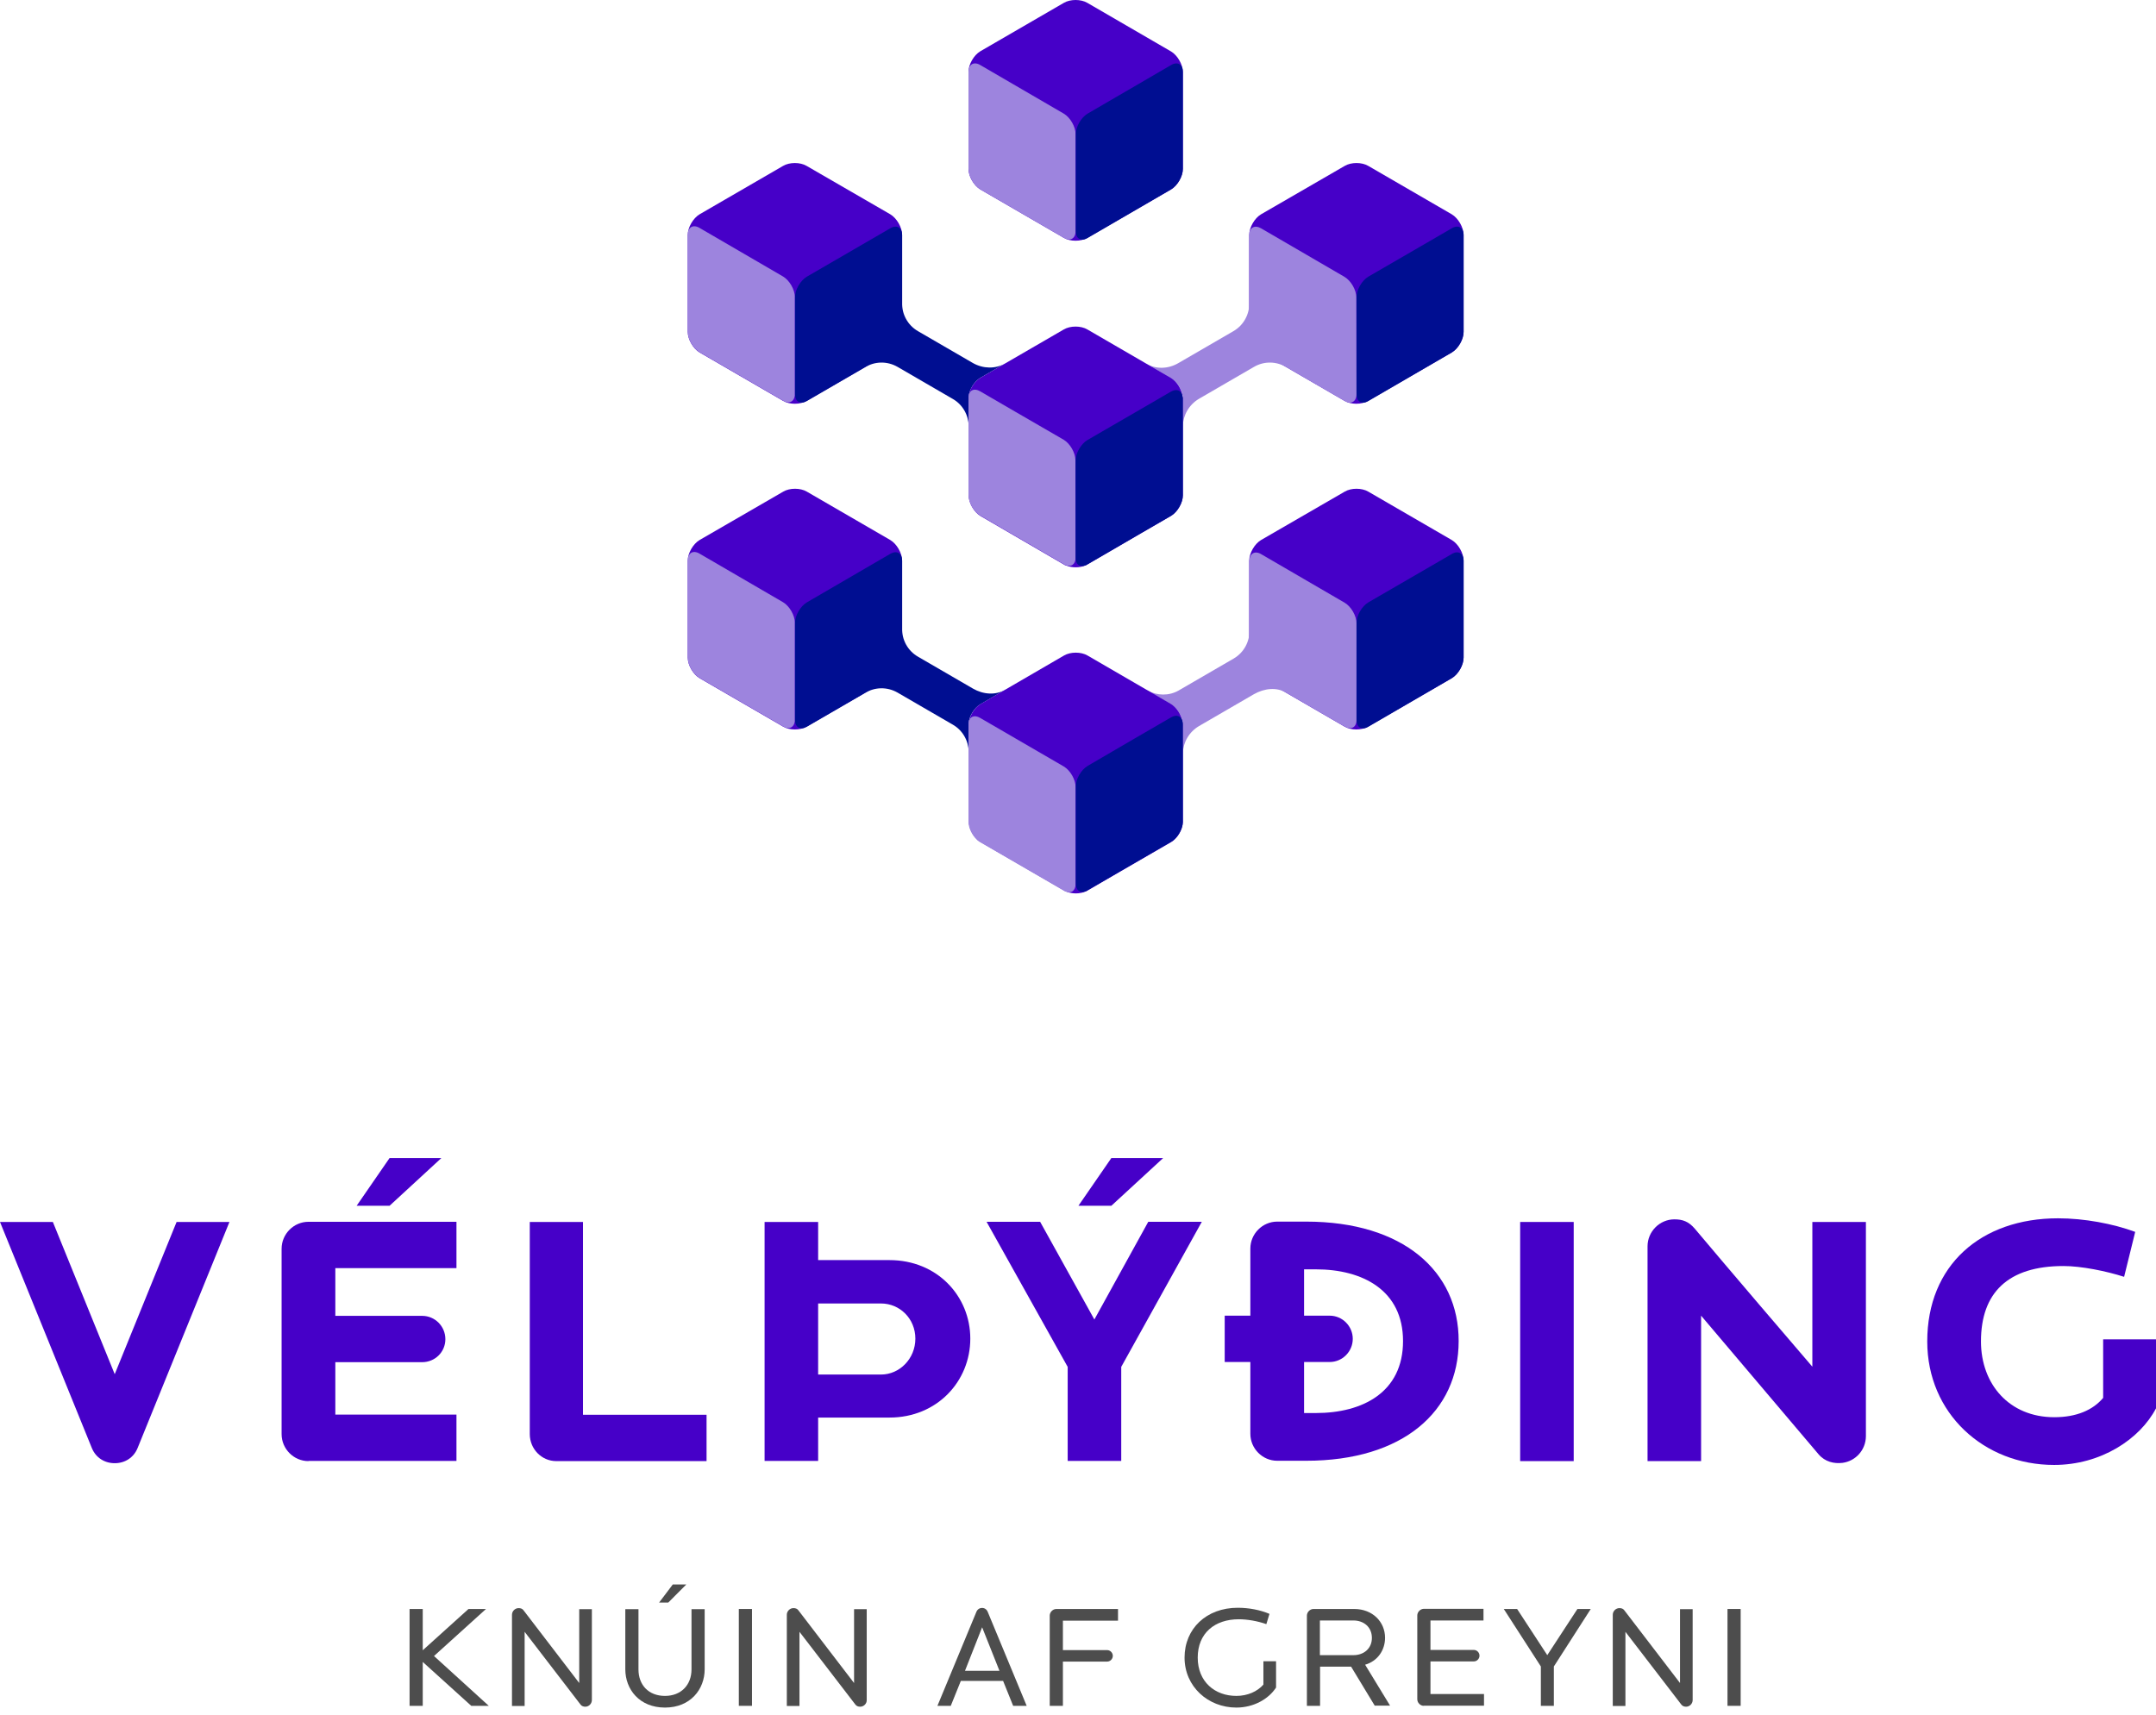 <svg fill="none" height="222" viewBox="0 0 279 222" width="279" xmlns="http://www.w3.org/2000/svg"><g fill="#4d4d4d"><path d="m60.984 220.786-6.279-5.681v5.681h-1.704v-12.535h1.704v5.343l5.92-5.343h2.265l-6.728 6.087 7.087 6.448z"/><path d="m75.74 220.899c-.224 0-.471-.068-.628-.293l-7.221-9.401v9.603h-1.637v-11.813c0-.473.404-.856.852-.856.269 0 .493.067.65.293l7.199 9.401v-9.559h1.637v11.79c-.022.474-.404.835-.852.835z"/><path d="m86.055 221.011c-3.319 0-5.136-2.367-5.136-4.959v-7.778h1.704v7.8c0 2.007 1.301 3.427 3.431 3.427 2.086 0 3.431-1.42 3.431-3.427v-7.8h1.704v7.778c0 2.592-1.839 4.959-5.136 4.959zm.426-13.594h-1.188l1.772-2.344h1.749z"/><path d="m95.609 220.786v-12.535h1.704v12.535z"/><path d="m111.306 220.899c-.224 0-.47-.068-.627-.293l-7.222-9.401v9.603h-1.637v-11.813c0-.473.404-.856.852-.856.27 0 .494.067.651.293l7.199 9.401v-9.559h1.637v11.79c0 .474-.404.835-.853.835z"/><path d="m131.109 220.786-1.301-3.224h-5.472l-1.301 3.224h-1.726l5.045-12.174c.135-.316.404-.496.74-.496.314 0 .584.18.718.496l5.046 12.174zm-4.015-10.168-2.22 5.636h4.463z"/><path d="m137.546 209.762v3.81h5.719c.403 0 .74.338.74.744 0 .405-.337.744-.74.744h-5.719v5.726h-1.704v-11.678c0-.451.403-.857.852-.857h7.984v1.511z"/><path d="m159.994 221.011c-3.677 0-6.705-2.728-6.705-6.47s2.826-6.448 6.885-6.448c1.48 0 2.938.294 4.104.79l-.404 1.33c-1.144-.406-2.467-.632-3.566-.632-3.117 0-5.315 1.804-5.315 4.96 0 3.134 2.221 4.96 5.001 4.96 1.436 0 2.714-.564 3.499-1.466v-3.02h1.637v3.404c-.964 1.488-2.893 2.592-5.136 2.592z"/><path d="m177.912 220.786-3.072-5.073h-4.015v5.073h-1.704v-11.678c0-.451.404-.857.852-.857h5.27c2.4 0 3.992 1.691 3.992 3.72 0 1.623-.964 3.021-2.579 3.494l3.229 5.298h-1.973zm-2.758-11.047h-4.351v4.487h4.351c1.278 0 2.377-.812 2.377-2.232 0-1.443-1.099-2.255-2.377-2.255z"/><path d="m184.258 220.786c-.471 0-.852-.406-.852-.857v-10.844c0-.45.404-.856.852-.856h7.715v1.51h-6.862v3.81h5.606c.404 0 .74.338.74.744s-.336.744-.74.744h-5.606v4.216h6.929v1.51h-7.782z"/><path d="m201.079 215.691v5.095h-1.682v-5.095l-4.799-7.44h1.726l3.903 5.975 3.902-5.975h1.726z"/><path d="m218.189 220.899c-.224 0-.471-.068-.628-.293l-7.221-9.401v9.603h-1.637v-11.813c0-.473.404-.856.852-.856.269 0 .494.067.651.293l7.198 9.401v-9.559h1.637v11.79c-.022.474-.403.835-.852.835z"/><path d="m223.549 220.786v-12.535h1.704v12.535z"/></g><g fill="#4600c8"><path d="m17.806 187.421c-.516 1.262-1.659 1.961-2.96 1.961s-2.444-.699-2.96-1.961l-11.886-29.263h6.84l8.006 19.704 8.006-19.704h6.84z"/><path d="m39.917 189.111c-1.906 0-3.476-1.578-3.476-3.494v-23.987c0-1.916 1.57-3.494 3.476-3.494h19.152v5.996h-15.676v6.178h11.235c1.659 0 3.005 1.352 3.005 3.02 0 1.669-1.345 2.976-3.005 2.976h-11.235v6.786h15.676v5.997h-19.152zm10.495-33.049h-4.261l4.261-6.177h6.705z"/><path d="m71.988 189.111c-1.906 0-3.431-1.578-3.431-3.494v-27.459h6.885v24.957h15.99v5.996z"/><path d="m115.112 183.475h-9.239v5.614h-6.93v-30.931h6.93v4.937h9.239c6.145 0 10.451 4.645 10.451 10.168s-4.306 10.212-10.451 10.212zm-1.098-14.766h-8.141v9.198h8.141c2.399 0 4.44-2.052 4.44-4.644 0-2.615-2.041-4.554-4.44-4.554z"/><path d="m145.095 176.915v12.174h-6.93v-12.174l-10.495-18.779h6.93l7.019 12.647 6.974-12.647h6.93zm-1.278-20.853h-4.261l4.261-6.177h6.705z"/><path d="m196.719 189.111v-30.953h6.929v30.953z"/><path d="m238.432 189.337c-1.099.135-2.265-.135-3.095-1.105l-15.204-17.945v18.824h-6.93v-27.797c0-1.916 1.57-3.494 3.476-3.494 1.054 0 1.839.271 2.646 1.217 0 0 4.8 5.727 15.205 17.855v-18.734h6.93v27.752c-.023 1.759-1.323 3.201-3.028 3.427z"/><path d="m265.814 189.607c-9.105 0-16.416-6.695-16.416-15.983 0-9.852 6.93-15.939 16.932-15.939 3.386 0 7.109.699 9.979 1.758l-1.435 5.817c-2.31-.744-5.539-1.398-7.849-1.398-7.176 0-10.675 3.449-10.675 9.762 0 5.523 3.656 9.806 9.487 9.806 2.87 0 5.001-.924 6.324-2.502v-7.575h6.84v8.927c-2.086 3.991-7.132 7.327-13.187 7.327z"/><path d="m169.025 158.113h-3.746c-1.906 0-3.476 1.578-3.476 3.495v8.679h-3.319v5.997h3.319v9.288c0 1.916 1.57 3.494 3.476 3.494h3.746c12.536 0 19.734-6.402 19.734-15.488.023-9.04-7.198-15.465-19.734-15.465zm1.255 24.776h-1.525v-6.605h3.319c1.638 0 2.983-1.353 2.983-2.999 0-1.645-1.345-2.998-2.983-2.998h-3.319v-5.997h1.525c6.055 0 11.281 2.706 11.281 9.288 0 6.628-5.226 9.311-11.281 9.311z"/><path d="m187.874 45.618c.83-.496 1.525-1.691 1.525-2.66v-12.557c0-.969-.695-2.164-1.525-2.66l-10.809-6.267c-.83-.496-2.22-.496-3.05 0l-10.832 6.267c-.83.496-1.525 1.691-1.525 2.66v12.557c0 .969.695 2.164 1.525 2.66l10.809 6.267c.83.496 2.221.496 3.05 0z"/></g><path d="m175.541 51.006c0 .699-.358 1.105-.852 1.105-.202 0-.426-.068-.673-.203l-7.535-4.373c-1.256-.766-2.87-.834-4.216-.045l-7.109 4.126c-1.3.766-2.063 2.142-2.085 3.539v-3.584c0-.068 0-.135 0-.18 0-.022 0-.068-.023-.09-.112-.902-.74-1.939-1.502-2.367l-3.275-1.894c1.256.766 2.871.744 4.217-.045l7.109-4.125c1.368-.789 2.108-2.232 2.063-3.697v-8.161-.586c0-.969.695-1.353 1.525-.879l10.809 6.29c.83.496 1.525 1.691 1.525 2.66z" fill="#9d84de"/><path d="m189.4 42.958c0 .969-.695 2.164-1.525 2.66l-10.809 6.29c-.83.496-1.525.09-1.525-.879v-12.557c0-.969.695-2.164 1.525-2.66l10.809-6.267c.83-.496 1.525-.09 1.525.879z" fill="#000e91"/><path d="m187.874 87.776c.83-.496 1.525-1.691 1.525-2.66v-12.557c0-.969-.695-2.164-1.525-2.66l-10.809-6.267c-.83-.496-2.22-.496-3.05 0l-10.832 6.267c-.83.496-1.525 1.691-1.525 2.66v12.557c0 .969.695 2.164 1.525 2.66l10.809 6.267c.83.496 2.221.496 3.05 0z" fill="#4600c8"/><path d="m175.542 93.164c0 .699-.337 1.082-.852 1.082-.202 0-.427-.068-.673-.203l-1.615-.924-5.943-3.449c-1.233-.766-2.848-.586-4.193.18l-7.109 4.126c-1.301.766-2.064 2.142-2.086 3.539v-3.72c0-.068 0-.135 0-.18 0-.023 0-.068-.022-.09-.113-.902-.74-1.939-1.503-2.367l-3.005-1.758c1.211.631 2.691.699 3.969-.022l7.109-4.126c1.368-.789 2.108-2.232 2.064-3.697v-7.868-1.082c0-.969.695-1.375 1.525-.879l10.809 6.29c.83.496 1.525 1.691 1.525 2.66z" fill="#9d84de"/><path d="m189.4 85.115c0 .969-.695 2.164-1.525 2.66l-10.809 6.29c-.83.496-1.525.09-1.525-.879v-12.557c0-.969.695-2.164 1.525-2.66l10.809-6.267c.83-.496 1.525-.09 1.525.879z" fill="#000e91"/><path d="m151.546 24.517c.83-.496 1.525-1.691 1.525-2.66v-12.535c0-.969-.695-2.164-1.525-2.66l-10.832-6.29c-.83-.496-2.22-.496-3.05 0l-10.809 6.267c-.83.496-1.525 1.691-1.525 2.66v12.557c0 .969.695 2.164 1.525 2.66l10.809 6.267c.83.496 2.22.496 3.05 0z" fill="#4600c8"/><path d="m139.189 17.37c0-.969-.695-2.164-1.525-2.66l-10.809-6.29c-.83-.496-1.525-.09-1.525.879v12.557c0 .969.695 2.164 1.525 2.66l10.809 6.267c.83.496 1.525.09 1.525-.879z" fill="#9d84de"/><path d="m153.07 21.857c0 .969-.695 2.164-1.525 2.66l-10.809 6.29c-.83.496-1.525.09-1.525-.879v-12.557c0-.969.695-2.164 1.525-2.66l10.809-6.29c.83-.496 1.525-.09 1.525.879z" fill="#000e91"/><path d="m115.216 45.618c.83-.496 1.525-1.691 1.525-2.66v-12.557c0-.969-.695-2.164-1.525-2.66l-10.832-6.267c-.83-.496-2.22-.496-3.05 0l-10.809 6.267c-.83.496-1.525 1.691-1.525 2.66v12.557c0 .969.695 2.164 1.525 2.66l10.809 6.267c.83.496 2.22.496 3.05 0z" fill="#4600c8"/><path d="m102.859 38.449c0-.969-.695-2.164-1.525-2.66l-10.809-6.29c-.83-.496-1.525-.09-1.525.879v12.557c0 .969.695 2.164 1.525 2.66l10.809 6.267c.83.496 1.525.09 1.525-.879z" fill="#9d84de"/><path d="m130.039 47.061-3.185 1.849c-.762.451-1.413 1.488-1.502 2.412v.023.068.158 3.562c-.023-1.398-.763-2.773-2.086-3.517l-7.109-4.126c-1.368-.789-2.983-.721-4.216.045l-7.535 4.374c-.83.473-1.525.09-1.525-.879v-12.557c0-.969.695-2.164 1.525-2.66l10.809-6.267c.83-.496 1.525-.09 1.525.879v8.747c-.045 1.465.695 2.908 2.063 3.697l7.109 4.125c1.323.744 2.893.766 4.127.068z" fill="#000e91"/><path d="m115.216 87.776c.83-.496 1.525-1.691 1.525-2.66v-12.557c0-.969-.695-2.164-1.525-2.66l-10.809-6.267c-.83-.496-2.221-.496-3.05 0l-10.832 6.267c-.83.496-1.525 1.691-1.525 2.66v12.557c0 .969.695 2.164 1.525 2.66l10.809 6.267c.83.496 2.22.496 3.05 0z" fill="#4600c8"/><path d="m102.859 80.606c0-.969-.695-2.164-1.525-2.66l-10.809-6.29c-.83-.496-1.525-.09-1.525.879v12.557c0 .969.695 2.164 1.525 2.66l10.809 6.267c.83.496 1.525.09 1.525-.879z" fill="#9d84de"/><path d="m130.061 89.286-3.207 1.871c-.762.451-1.413 1.488-1.502 2.412v.09.158 3.472c-.023-1.398-.763-2.773-2.086-3.517l-7.109-4.125c-1.368-.789-2.983-.721-4.216.045l-7.535 4.373c-.83.473-1.525.09-1.525-.879v-12.557c0-.969.695-2.164 1.525-2.66l10.809-6.29c.247-.135.471-.203.673-.203.493 0 .852.406.852 1.082v.293 8.454c-.045 1.465.695 2.908 2.063 3.697l7.109 4.125c1.323.766 2.916.879 4.149.158z" fill="#000e91"/><path d="m153.071 93.795v12.557.045.023c-.022.766-.471 1.668-1.077 2.231-.134.136-.291.248-.448.339l-6.616 3.832-4.193 2.435c-.045.022-.112.067-.157.09s-.068.023-.112.045c-.74.316-1.705.316-2.445.023 0 0-.022 0-.022-.023-.045-.022-.068-.022-.112-.045-.023 0-.045-.023-.068-.023-.045-.022-.089-.045-.112-.067l-10.809-6.267c-.112-.068-.202-.136-.314-.203-.045-.045-.09-.091-.135-.136-.627-.586-1.076-1.533-1.076-2.322v-8.905c0-.068 0-.113 0-.18v-3.449c0-.045 0-.113 0-.158 0-.022 0-.068 0-.09.09-.924.74-1.961 1.503-2.412l3.206-1.871 7.603-4.419c.83-.496 2.22-.496 3.05 0l7.535 4.374.202.113.044.022 3.006 1.758c.762.451 1.39 1.465 1.502 2.367 0 .023 0 .068.023.09.022.113.022.18.022.225z" fill="#4600c8"/><path d="m139.189 114.4c0 .902-.583 1.308-1.345.97-.023 0-.045-.023-.068-.023-.044-.022-.089-.045-.112-.068l-10.809-6.267c-.112-.067-.202-.135-.314-.203-.045-.045-.09-.09-.134-.135-.628-.586-1.077-1.533-1.077-2.322v-8.905c0-.068 0-.113 0-.18v-3.472c0-.045 0-.113 0-.158 0-.023 0-.068 0-.09.112-.789.74-1.082 1.503-.631l4.619 2.683 6.212 3.607c.83.496 1.525 1.69 1.525 2.66z" fill="#9d84de"/><path d="m153.07 93.795v3.855 4.396 4.283.045.023c-.022.766-.471 1.668-1.076 2.232-.135.135-.292.248-.449.338l-6.615 3.832-4.194 2.435c-.045.023-.112.068-.157.09-.045.023-.067.023-.112.046-.695.27-1.234-.136-1.256-.992v-12.58c0-.969.695-2.164 1.525-2.66l6.145-3.585 4.664-2.705c.74-.428 1.368-.158 1.503.609 0 .023 0 .068.022.09z" fill="#000e91"/><path d="m153.07 51.547v12.557c0 .969-.695 2.164-1.525 2.66l-3.969 2.3-6.863 3.99c-.045.022-.112.068-.157.09-.045.022-.067.022-.112.045-.74.316-1.704.316-2.444.022-.045-.022-.09-.022-.135-.045-.022 0-.045-.022-.067-.022-.045-.023-.09-.045-.112-.068l-10.809-6.29c-.83-.496-1.525-1.691-1.525-2.66v-8.815c0-.068 0-.113 0-.18v-3.562c0-.045 0-.09 0-.158 0-.022 0-.045 0-.068v-.022c.089-.924.74-1.961 1.502-2.412l3.185-1.849 7.624-4.419c.83-.496 2.221-.496 3.05 0l7.535 4.373 3.275 1.894c.762.451 1.39 1.465 1.502 2.367 0 .022 0 .068.022.09.023.068.023.135.023.18z" fill="#4600c8"/><path d="m139.189 72.152c0 .902-.583 1.308-1.345.969-.023 0-.045-.022-.068-.022-.044-.023-.089-.045-.112-.068l-10.809-6.29c-.83-.496-1.525-1.691-1.525-2.66v-8.815c0-.068 0-.113 0-.18v-3.562c0-.045 0-.09 0-.158 0-.023 0-.045 0-.068v-.022c.112-.789.74-1.082 1.503-.631l4.619 2.683 6.19 3.584c.83.496 1.525 1.691 1.525 2.66z" fill="#9d84de"/><path d="m153.071 51.57v3.697 8.612.225c0 .969-.695 2.164-1.525 2.66l-3.969 2.3-6.863 3.99c-.044.022-.112.068-.157.09-.044.023-.067.023-.112.045-.717.271-1.256-.135-1.256-1.014v-12.557c0-.969.696-2.164 1.525-2.66l6.19-3.585 4.62-2.683c.74-.428 1.39-.158 1.502.609 0 .022 0 .068.023.09.022.045.022.113.022.18z" fill="#000e91"/></svg>
